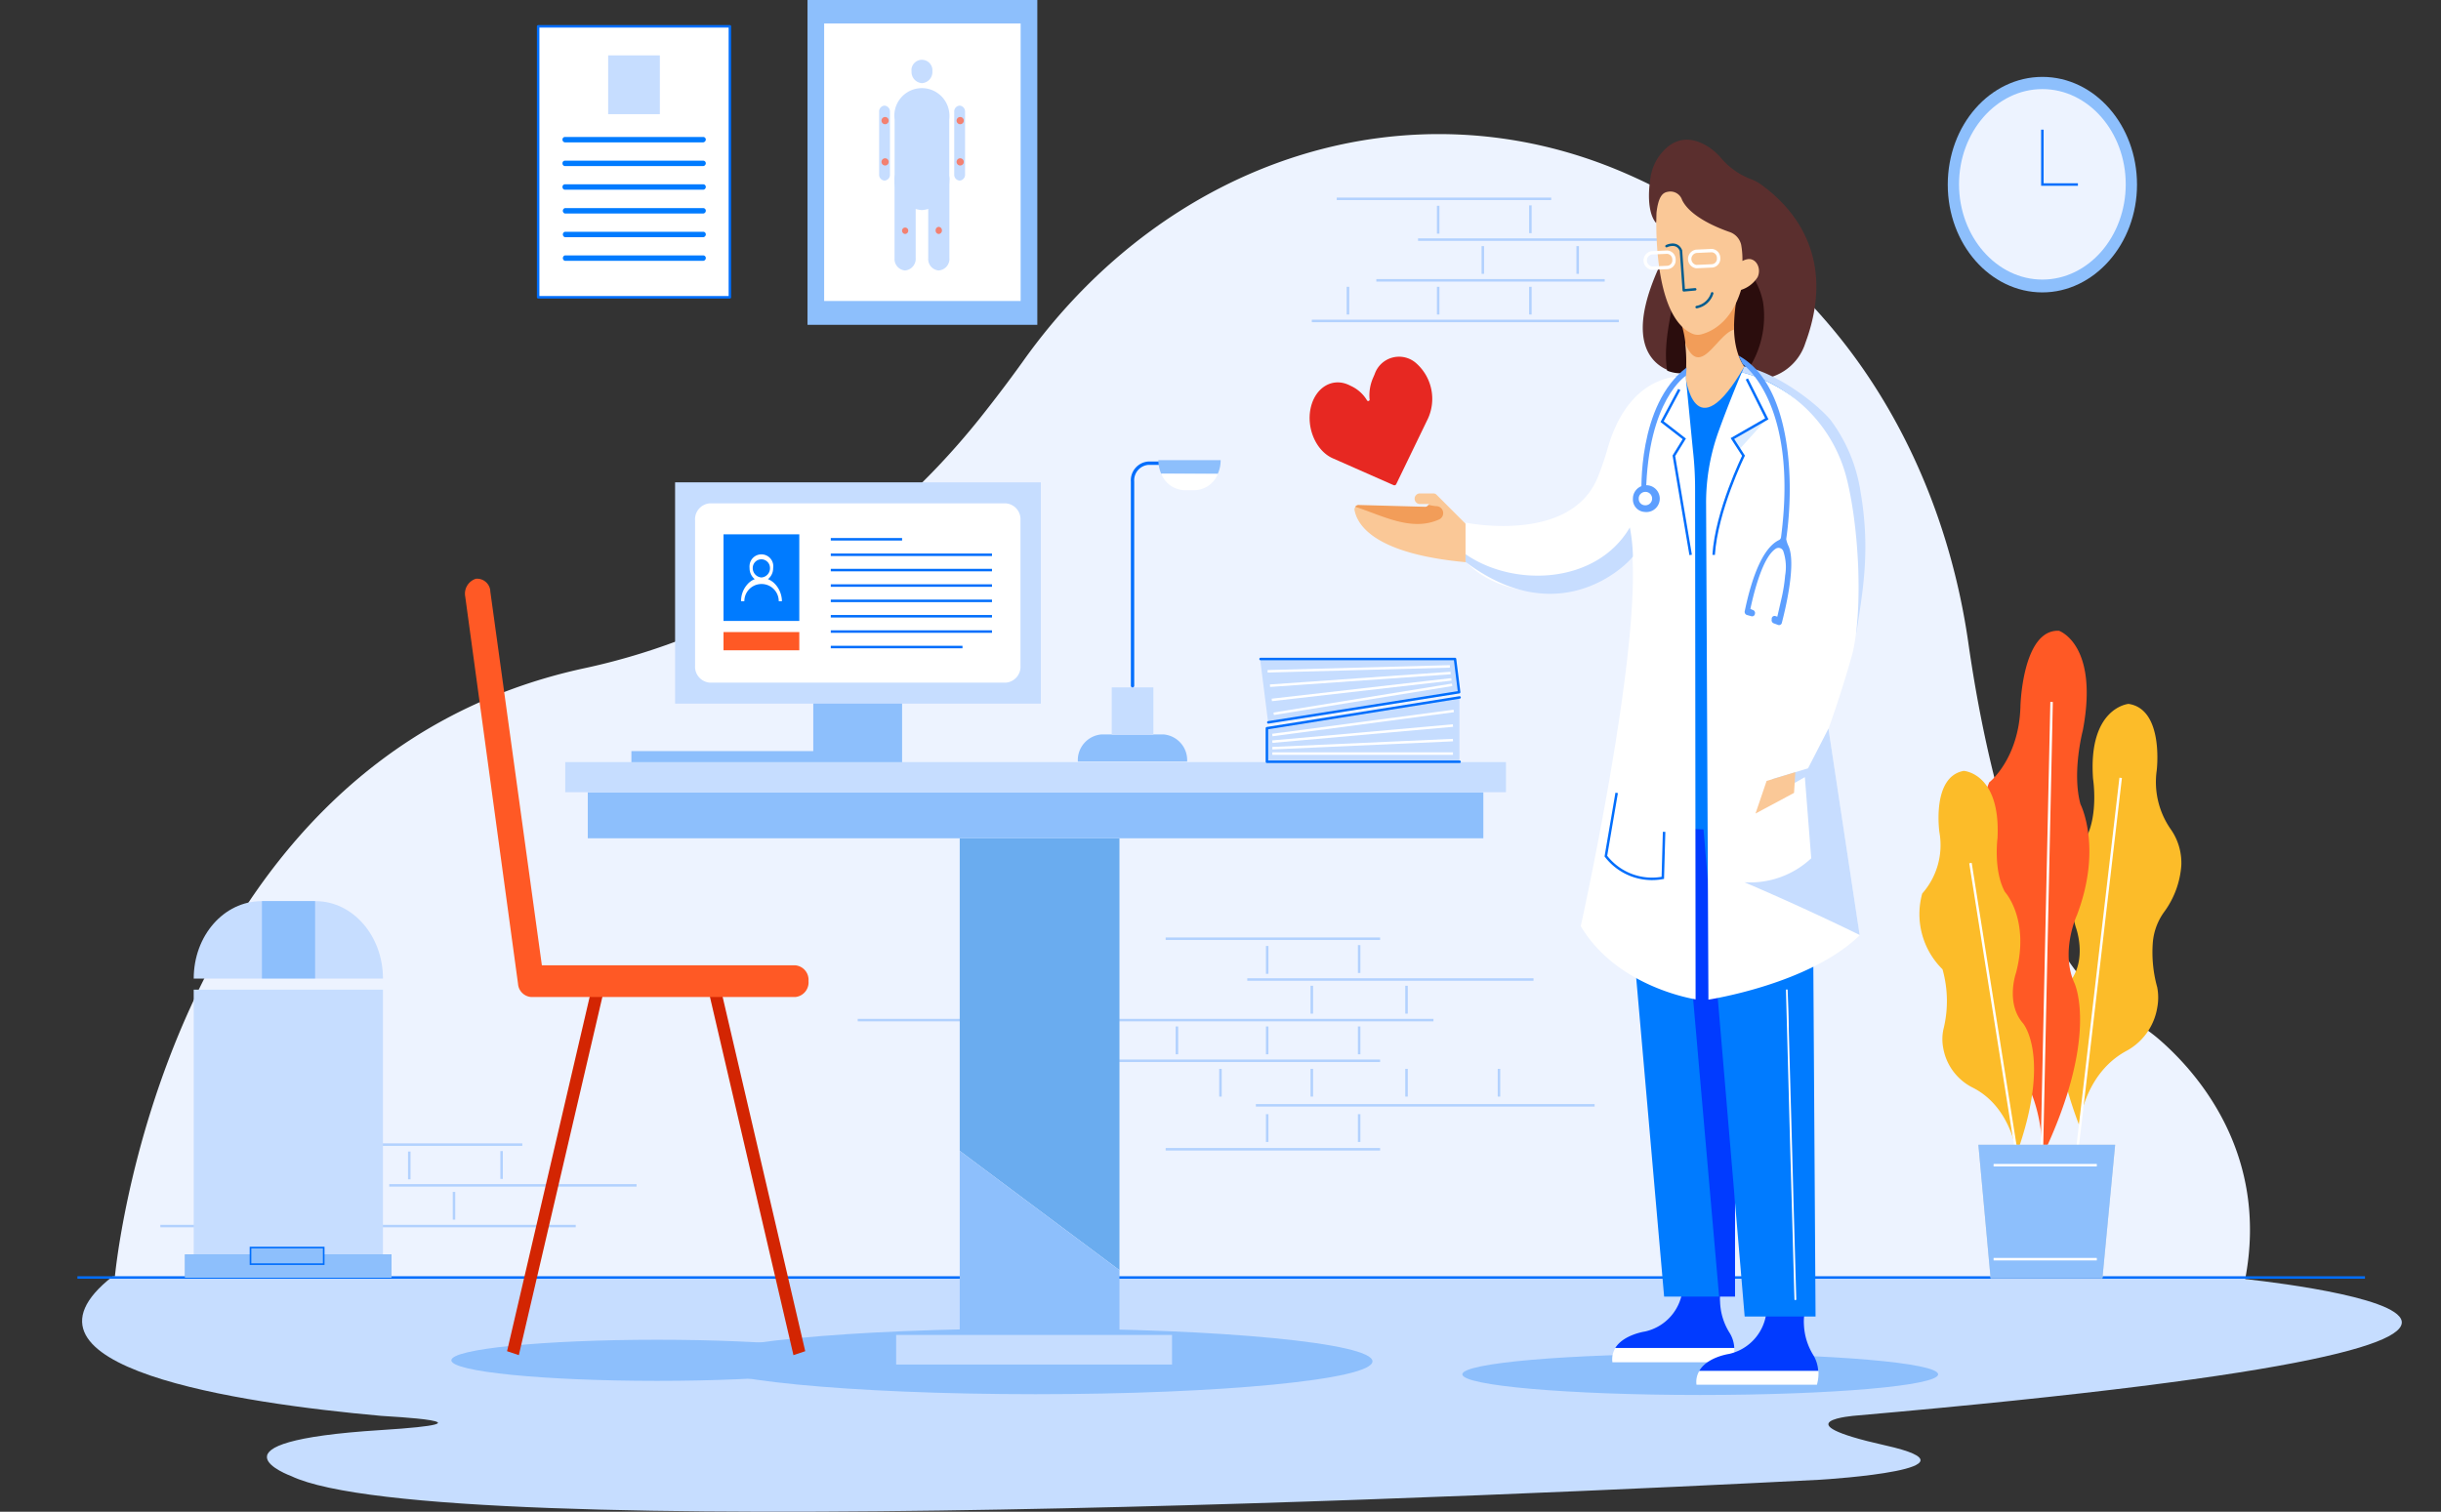 <svg viewBox="0 0 1731.33 1072.54" xmlns="http://www.w3.org/2000/svg"><rect x="0" y="0" width="1731.33" height="1072.54" fill="#333333" stroke="none"/><defs><style>.cls-1,.cls-12,.cls-13,.cls-14,.cls-24,.cls-3,.cls-30,.cls-5{fill:none;}.cls-2{fill:#edf3ff;}.cls-12,.cls-13,.cls-15,.cls-17,.cls-3,.cls-5{stroke:#016efc;}.cls-14,.cls-17,.cls-3,.cls-5{stroke-miterlimit:10;}.cls-13,.cls-14,.cls-15,.cls-24,.cls-3,.cls-5{stroke-width:1.77px;}.cls-3{opacity:0.25;isolation:isolate;}.cls-4{fill:#c6ddff;}.cls-17,.cls-6{fill:#8dbffc;}.cls-15,.cls-7{fill:#fff;}.cls-8{fill:#007bff;}.cls-9{fill:#ff5925;}.cls-10{fill:#6aacef;}.cls-11{fill:#e72822;}.cls-12,.cls-13,.cls-15,.cls-24,.cls-30{stroke-linecap:round;stroke-linejoin:round;}.cls-12,.cls-30{stroke-width:2.38px;}.cls-14,.cls-30{stroke:#fff;}.cls-16{fill:#d32502;}.cls-17{stroke-width:1.16px;}.cls-18{fill:#f38171;}.cls-19{fill:#fac897;}.cls-20{fill:#f29d59;}.cls-21{fill:#013bff;}.cls-22{fill:#5b2f2e;}.cls-23{fill:#2b0d0d;}.cls-24{stroke:#035c8e;}.cls-25{fill:#c7ddff;}.cls-26{fill:#dcecff;}.cls-27{fill:#5d9fff;}.cls-28{fill:#fcbc29;}.cls-29{fill:#ccd5dd;}</style></defs><g id="图层_2"><g id="图层_1-2"><g id="图层_2-2"><g id="图层_1-2-2"><rect height="1072.49" width="1731.33" class="cls-1"></rect><path d="M81.39,906.72s32-367.91,333.49-432.71c107.56-23.18,206-84.68,279.86-176.94,10.07-12.63,20.26-26,30.51-40.27C827.81,112.14,999.8,56.86,1152,122.58a394.75,394.75,0,0,1,140.32,102C1347.63,287,1383.5,368.34,1396.07,456c12.21,85.42,43.2,229.17,114.58,267.36a107.57,107.57,0,0,1,20.2,13.61c26,22.33,79.31,80.6,61.38,171.63Z" class="cls-2"></path><path d="M884.67,694.94h203" class="cls-3"></path><path d="M608.35,723.74H1016.7" class="cls-3"></path><path d="M738.61,752.6H978.87" class="cls-3"></path><path d="M826.77,666h152.1" class="cls-3"></path><path d="M826.77,815.38h152.1" class="cls-3"></path><path d="M890.77,784.2H1131" class="cls-3"></path><path d="M898.77,728.25V748" class="cls-3"></path><path d="M834.76,728.25V748" class="cls-3"></path><path d="M898.77,790.49V810.2" class="cls-3"></path><path d="M964,790.49V810.2" class="cls-3"></path><path d="M898.77,671.15v19.76" class="cls-3"></path><path d="M964,728.25V748" class="cls-3"></path><path d="M964,670.54V690.3" class="cls-3"></path><path d="M930.43,699.39v19.77" class="cls-3"></path><path d="M997.6,699.39v19.77" class="cls-3"></path><path d="M1005.78,170h203" class="cls-3"></path><path d="M976.19,198.9h162" class="cls-3"></path><path d="M930.43,227.7h217.75" class="cls-3"></path><path d="M948.12,141.06h152.11" class="cls-3"></path><path d="M1020.06,203.48v19.65" class="cls-3"></path><path d="M956.06,203.48v19.65" class="cls-3"></path><path d="M1020.06,146v19.77" class="cls-3"></path><path d="M1085.46,203.48v19.65" class="cls-3"></path><path d="M1085.46,145.7v19.71" class="cls-3"></path><path d="M1051.72,174.62v19.65" class="cls-3"></path><path d="M1119,174.62v19.65" class="cls-3"></path><path d="M276.08,841H451.49" class="cls-3"></path><path d="M113.73,869.87H408.35" class="cls-3"></path><path d="M218.36,812.09h152.1" class="cls-3"></path><path d="M290.29,817v19.71" class="cls-3"></path><path d="M355.76,816.66v19.77" class="cls-3"></path><path d="M322,845.64v19.65" class="cls-3"></path><path d="M389.13,845.64v19.65" class="cls-3"></path><path d="M997.6,758.33V778" class="cls-3"></path><path d="M1063.19,758.33V778" class="cls-3"></path><path d="M930.43,758.33V778" class="cls-3"></path><path d="M865.64,758.33V778" class="cls-3"></path><path d="M1590.46,907.27s388.28,39-274.19,97.07c0,0-55.4,4,20.8,21.11,74.2,16.53-39,24-46.55,24.41-206.46,10.61-981.13,46.67-1084-2.63,0,0-67.12-24.4,63.81-32.64,87.92-5.55,5.37-9.64,0-10.07-100.48-9-272.84-34.41-190.48-98.9Z" class="cls-4"></path><path d="M54.91,906.35H1677.4" class="cls-5"></path><path d="M1205.78,989.7c93.28,0,168.88-6.53,168.88-14.65s-75.6-14.58-168.88-14.58S1037.2,967,1037.2,975.05,1112.49,989.7,1205.78,989.7Z" class="cls-6"></path><path d="M466.13,979.69c80.6,0,146-6.53,146-14.58s-65.4-14.58-146-14.58-146,6.52-146,14.58S385.53,979.69,466.13,979.69Z" class="cls-6"></path><path d="M734.46,989.15c132,0,239-10.44,239-23.31s-107-23.25-239-23.25-239,10.44-239,23.25S602.43,989.15,734.46,989.15Z" class="cls-6"></path><path d="M639.83,476.21h-63v69h63Z" class="cls-6"></path><path d="M738.24,342.22H478.82v157H738.24Z" class="cls-4"></path><path d="M713.35,484.32H503.47A11.35,11.35,0,0,1,493,472.18V369.31a11.33,11.33,0,0,1,10.43-12.19H713.35a11.29,11.29,0,0,1,10.44,12.07.53.53,0,0,1,0,.13V472.36A11.27,11.27,0,0,1,713.35,484.32Z" class="cls-7"></path><path d="M566.92,379.08H513.17v61.44h53.75Z" class="cls-8"></path><path d="M533.91,402.69a6.11,6.11,0,0,1,12.21,0,6.54,6.54,0,0,1-6,7H540A6.64,6.64,0,0,1,533.91,402.69Zm16.29,12.2a14.37,14.37,0,0,0-5.49-4,9.9,9.9,0,0,0,3.66-7.87,8.42,8.42,0,1,0-16.71-2,8.53,8.53,0,0,0,0,2,9.93,9.93,0,0,0,3.66,7.87,13.59,13.59,0,0,0-5.49,4,17.64,17.64,0,0,0-4.21,11.65h2.32a12.2,12.2,0,1,1,24.4,0h2.26A18.28,18.28,0,0,0,550.2,414.89Z" class="cls-7"></path><path d="M566.92,448.45H513.17v12.93h53.75Z" class="cls-9"></path><path d="M589.25,382.61h50.58" class="cls-5"></path><path d="M589.25,393.6H703.59" class="cls-5"></path><path d="M589.25,404.46H703.59" class="cls-5"></path><path d="M589.25,415.44H703.59" class="cls-5"></path><path d="M589.25,426.3H703.59" class="cls-5"></path><path d="M589.25,437.22H703.59" class="cls-5"></path><path d="M589.25,448.08H703.59" class="cls-5"></path><path d="M589.25,459.06h93.41" class="cls-5"></path><path d="M680.71,594.76H794V901.17L680.71,816.54Z" class="cls-10"></path><path d="M794,901.17v63.27H680.71V816.54Z" class="cls-6"></path><path d="M831.29,947.11H635.62v21H831.29Z" class="cls-4"></path><path d="M608.35,532.89H447.83v12.2H608.35Z" class="cls-6"></path><path d="M416.89,594.76h635.2V562.12H416.89Z" class="cls-6"></path><path d="M400.91,562.05h667.22V540.7H400.91Z" class="cls-4"></path><path d="M1004.8,258A18.29,18.29,0,0,0,975,265.47l-1,2.32a31.22,31.22,0,0,0-2.62,15.31,1,1,0,0,1-1.89.79,25.86,25.86,0,0,0-10.68-9.76l-2.07-1c-11.72-5.49-23.86,1.77-27.09,16.23s3.84,30.5,15.55,35.75l43.26,19.1a1.47,1.47,0,0,0,1.89-.8L1012.8,297A33.72,33.72,0,0,0,1004.8,258Z" class="cls-11"></path><path d="M842,540.33H764.48a18.31,18.31,0,0,1,16.9-19.28h43.87A18.3,18.3,0,0,1,842,540.33Z" class="cls-6"></path><path d="M818.05,487.68H788.52v33.8h29.53Z" class="cls-4"></path><path d="M826.77,328.62h-12.2a12.2,12.2,0,0,0-11.29,13.05h0V486.52" class="cls-12"></path><path d="M865.76,326.48H821.59a25.14,25.14,0,0,0,2,9.64h40.14A22.73,22.73,0,0,0,865.76,326.48Z" class="cls-6"></path><path d="M823.66,336.12A18.31,18.31,0,0,0,840,347.78h7.44a18.3,18.3,0,0,0,16.29-11.41Z" class="cls-7"></path><path d="M1035.13,494.82,898.46,516.66v23.8h136.67" class="cls-4"></path><path d="M1035.25,494.82,898.58,516.66v23.8h136.67" class="cls-13"></path><path d="M902.43,521.48,1031.1,504.4" class="cls-14"></path><path d="M902.43,526.18l128.12-11.41" class="cls-14"></path><path d="M902.43,530.82l128.12-5.74" class="cls-14"></path><path d="M902.43,534.66h128.12" class="cls-14"></path><path d="M893.76,467.54h138l2.87,23.56-135.2,21.41" class="cls-4"></path><path d="M894.07,467.54H1032l2.93,23.56L899.56,512.51" class="cls-13"></path><path d="M1028.35,472.79l-129.28,3.48" class="cls-14"></path><path d="M1028.9,477.49l-128.12,9" class="cls-14"></path><path d="M1029.45,482,902.06,496.59" class="cls-14"></path><path d="M1029.94,485.85,903.4,506.41" class="cls-14"></path><path d="M735.74,0h-163V230.45h163Z" class="cls-6"></path><path d="M723.91,16.66H584.55V213.55H723.91Z" class="cls-7"></path><path d="M517.69,18.67h-136V210.92h136Z" class="cls-15"></path><path d="M368,961.45l-8.36-2.81,60.47-259.43,8.36,2.81Z" class="cls-16"></path><path d="M562.77,961.45l8.36-2.81L510.67,699.21,502.31,702Z" class="cls-16"></path><path d="M564.42,707.33h-188a10.08,10.08,0,0,1-9-9.34L330,423.43a11.1,11.1,0,0,1,7.51-12.81A9.41,9.41,0,0,1,347.74,419l0,.43,36.6,265.46H564.3A10.32,10.32,0,0,1,573.45,696,10.43,10.43,0,0,1,564.42,707.33Z" class="cls-9"></path><path d="M271.62,702.14H137.4V890.79H271.62Z" class="cls-4"></path><path d="M277.66,889.94H131.24v16.6H277.66Z" class="cls-10"></path><path d="M277.66,889.94H131.24v16.6H277.66Z" class="cls-6"></path><path d="M271.62,694.27H137.4c0-30.51,21.47-54.91,48.08-54.91h38.31C250.15,639.3,271.62,663.89,271.62,694.27Z" class="cls-4"></path><path d="M185.78,639.3h0v54.91h37.71V639.3Z" class="cls-6"></path><path d="M229.59,885.12H177.67v11.77h51.92Z" class="cls-17"></path><path d="M653.93,59a7.93,7.93,0,0,0,7.38-8.42,7.45,7.45,0,0,0-14.77-1.9,7.55,7.55,0,0,0,0,1.9A7.94,7.94,0,0,0,653.93,59Z" class="cls-4"></path><path d="M653.93,149.06a20.81,20.81,0,0,1-19.41-22.12V84.81a19.53,19.53,0,1,1,38.75-4.87,19.84,19.84,0,0,1,0,4.87v42.1A20.94,20.94,0,0,1,653.93,149.06Z" class="cls-4"></path><path d="M665.82,191.89a8.11,8.11,0,0,1-7.45-8.73s0-.08,0-.12V128.13a7.57,7.57,0,1,1,15-2.35,7.72,7.72,0,0,1,0,2.35V183a8.12,8.12,0,0,1-7.33,8.83Z" class="cls-4"></path><path d="M642,191.89a8.12,8.12,0,0,1-7.52-8.67c0-.06,0-.12,0-.18V128.13a7.57,7.57,0,1,1,15-2.35,7.72,7.72,0,0,1,0,2.35V183A8.3,8.3,0,0,1,642,191.89Z" class="cls-4"></path><path d="M680.65,128.13a4.16,4.16,0,0,1-3.85-4.4V79.32a4.16,4.16,0,0,1,3.85-4.4,4.22,4.22,0,0,1,3.84,4.4v44.41A4.15,4.15,0,0,1,680.65,128.13Z" class="cls-4"></path><path d="M627.38,128.13a4.16,4.16,0,0,1-3.84-4.4V79.32a4.16,4.16,0,0,1,3.84-4.4,4.22,4.22,0,0,1,3.85,4.4v44.41A4.16,4.16,0,0,1,627.38,128.13Z" class="cls-4"></path><path d="M680.65,117.39a2.56,2.56,0,1,0-2.14-2.14A2.57,2.57,0,0,0,680.65,117.39Z" class="cls-18"></path><path d="M680.65,88.1A2.56,2.56,0,1,0,678.51,86,2.56,2.56,0,0,0,680.65,88.1Z" class="cls-18"></path><path d="M642,166a2.33,2.33,0,0,0,2.2-2.43.22.22,0,0,0,0-.08,2.2,2.2,0,0,0-4.39,0A2.32,2.32,0,0,0,642,166Z" class="cls-18"></path><path d="M665.82,166a2.39,2.39,0,0,0,2.26-2.5h0a2.44,2.44,0,0,0-2.26-2.56,2.39,2.39,0,0,0-2.2,2.55h0a2.31,2.31,0,0,0,2.12,2.5Z" class="cls-18"></path><path d="M627.38,117.39a2.56,2.56,0,1,0-2.13-2.14A2.57,2.57,0,0,0,627.38,117.39Z" class="cls-18"></path><path d="M627.38,88.1A2.56,2.56,0,1,0,625.25,86,2.55,2.55,0,0,0,627.38,88.1Z" class="cls-18"></path><path d="M468,39.29H431.35V81H468Z" class="cls-4"></path><path d="M498.77,101H400.66a1.89,1.89,0,0,1-1.7-2,1.77,1.77,0,0,1,1.7-1.83h98.17A1.84,1.84,0,0,1,500.6,99,2.07,2.07,0,0,1,498.77,101Z" class="cls-8"></path><path d="M498.77,117.82H400.66a1.83,1.83,0,0,1-1.7-1.95h0A1.75,1.75,0,0,1,400.6,114h98.23a1.83,1.83,0,0,1,1.77,1.89h0A2,2,0,0,1,498.77,117.82Z" class="cls-8"></path><path d="M498.77,134.6H400.66a1.83,1.83,0,0,1-1.7-1.95h0a1.77,1.77,0,0,1,1.64-1.89h98.23a1.83,1.83,0,0,1,1.77,1.89h0A2,2,0,0,1,498.77,134.6Z" class="cls-8"></path><path d="M498.77,151.5H400.66a2,2,0,0,1,0-3.85h98.17a1.84,1.84,0,0,1,1.78,1.89.13.13,0,0,0,0,.06A2,2,0,0,1,498.77,151.5Z" class="cls-8"></path><path d="M498.77,168.27H400.66a2,2,0,0,1,0-3.84h98.17a1.84,1.84,0,0,1,1.78,1.89.13.13,0,0,0,0,.06A2,2,0,0,1,498.77,168.27Z" class="cls-8"></path><path d="M498.77,185.05H400.66a2,2,0,0,1,0-3.84h98.17a1.84,1.84,0,0,1,1.78,1.89.13.13,0,0,0,0,.06A2,2,0,0,1,498.77,185.05Z" class="cls-8"></path><path d="M1448.6,207.45c36.61,0,67.12-34.23,67.12-76.45s-30-76.45-67.12-76.45-67.11,34.22-67.11,76.45S1411.63,207.45,1448.6,207.45Z" class="cls-6"></path><path d="M1448.6,198.35c32.65,0,59.12-30.5,59.12-67.6s-26.47-67.54-59.12-67.54-59.12,30.51-59.12,67.54S1416,198.35,1448.6,198.35Z" class="cls-2"></path><path d="M1448.6,92v38.92h25.2" class="cls-5"></path><path d="M1048.79,378.59l-7-4.76a.38.38,0,0,1-.37-.31L1018.9,351h0a3.09,3.09,0,0,0-2-.92H1006.7a3.78,3.78,0,0,0,0,7.51h6.77a3.09,3.09,0,0,1-.37,1c-2,2.51-6.71,5.07-4.7,5.37a158.93,158.93,0,0,1-44.84-5.37,2.88,2.88,0,0,0-2.88,2.86,3.16,3.16,0,0,0,.13.87c1.84,8.78,11.78,30.5,79.32,36.6a2.67,2.67,0,0,0,2.56-1.52l7.45-13.91a3.49,3.49,0,0,0-1.17-4.78Z" class="cls-19"></path><path d="M1020.91,368.46a4.95,4.95,0,0,0-1.77-9.34c-2,0-4.15-.67-6.1-.85a2.58,2.58,0,0,1-2.26,1.28l-47.22-1.28a2.79,2.79,0,0,0-2.32,1.28C980.46,365.71,1001.08,377.49,1020.91,368.46Z" class="cls-20"></path><path d="M1166.79,944.67a34.21,34.21,0,0,0,26.72-31.24H1221a29.43,29.43,0,0,0-1,10.19,43.81,43.81,0,0,0,6.84,22.15,22.16,22.16,0,0,1,3.23,10.55h-84.38C1151.54,946.86,1166.79,944.67,1166.79,944.67Z" class="cls-21"></path><path d="M1230.06,956.44a30.28,30.28,0,0,1-1,10.07h-85.41a15,15,0,0,1,2.07-10.07Z" class="cls-7"></path><path d="M1230.61,552.23V919.9H1209l-21.72-367.67Z" class="cls-21"></path><path d="M1181.68,552.23h5.55l32.09,367.67h-39L1152,596.53l-3.85-44.6Z" class="cls-8"></path><path d="M1226.34,960.59A34.17,34.17,0,0,0,1253,929.35h27.46a32.74,32.74,0,0,0-1,10.19,44.62,44.62,0,0,0,6.83,22.15,24.34,24.34,0,0,1,3.3,11h-84.38C1210.78,962.79,1226.34,960.59,1226.34,960.59Z" class="cls-21"></path><path d="M1289.79,972.67a31.3,31.3,0,0,1-1.1,9.77h-85.41a14.91,14.91,0,0,1,2-9.77Z" class="cls-7"></path><path d="M1285.34,552.23l.3,53.39,2.08,328.43h-50.28l-27.27-322.94-4.94-58.88Z" class="cls-8"></path><path d="M1170.63,126.05a35.83,35.83,0,0,1,5-13.6c5.31-8.12,16-19,33.31-9.89a41.39,41.39,0,0,1,11.59,9.34,51.4,51.4,0,0,0,20.87,15,31.2,31.2,0,0,1,7.87,4.15c12.81,9.45,56.62,43.68,31.24,112.26a37,37,0,0,1-33.93,25.87c-2.68,0-5.3-4-8.11-4.82-4.76-20.32,2.62-29.53-.37-47.41-6.89-33.92-27.76-46.12-51.06-63.51a29.92,29.92,0,0,0-.55-9.76s-7.14-3.05-11.72,14.7C1174.78,158.27,1166.73,151.5,1170.63,126.05Z" class="cls-22"></path><path d="M1176.43,190.12a168.77,168.77,0,0,0,7.75-21.85c12.57,3.48,14.76,27.77,12.2,39.72-3.54,16.78,4.15,34-13.79,54.43a27.37,27.37,0,0,1-8.36-5.49C1164.41,247.47,1159.23,228.37,1176.43,190.12Z" class="cls-22"></path><path d="M1188.57,206.1a53.36,53.36,0,0,0-4.39-37.7,89.53,89.53,0,0,0,2.81-15c23.3,17.33,56.68,27.21,63.51,61a68.82,68.82,0,0,1-12.2,50.15,25.13,25.13,0,0,1-13.91-12.2,112.07,112.07,0,0,0-18.92,8.54,25.14,25.14,0,0,1-23,2.08C1179.48,245.15,1185,222.88,1188.57,206.1Z" class="cls-23"></path><path d="M1253.18,271.94s-23.12-4-23.3-39.91c-10.86-23.91-31-11.77-34.54,12.21a116.75,116.75,0,0,1-1.77,36.3s5,50.64,25.08,60.4C1218.65,340.7,1260.87,300.55,1253.18,271.94Z" class="cls-19"></path><path d="M1229.88,233.86a133,133,0,0,1,1.4-19.22,74.52,74.52,0,0,0-39,14.28,73.91,73.91,0,0,1,3.18,15.07C1206.08,268.89,1217.67,237.28,1229.88,233.86Z" class="cls-20"></path><path d="M1174.91,150.82s-3.6,73.22,25.38,85.91a9.61,9.61,0,0,0,6.1.55c6.1-1.52,21.23-7.44,28.49-31.6a21.62,21.62,0,0,0,11.71-9c2.87-6.1-.79-13.3-6.52-12.88a12.22,12.22,0,0,0-4.21,1.35,59.22,59.22,0,0,0-.86-11.29,12.51,12.51,0,0,0-7.93-9.15c-8.36-2.87-28.13-10.74-34-22.82a8.72,8.72,0,0,0-10.19-5.8C1179.12,136.67,1176.25,139.66,1174.91,150.82Z" class="cls-19"></path><path d="M1182,174.62s7.39-3.72,10.25,3.11l2,28.25,8.12-.73" class="cls-24"></path><path d="M1203.4,217.88a14.29,14.29,0,0,0,11-9.76" class="cls-24"></path><path d="M1195.41,266.57s6.1,55.4,41.85-6.59c0,0,62.11,15.68,65.34,99.27h-42.71l-2,225.32s-67.11,12.93-91.09-7.57l4.7-221.48s-26,3.05-38.56-8.35C1132.75,347.17,1158.25,265.1,1195.41,266.57Z" class="cls-8"></path><path d="M1039.46,398.29V370.78s75,15.56,94-32.71a189.28,189.28,0,0,0,6.65-19.52c3.9-13.36,16.29-51.13,55.46-52l5.18,53a242.05,242.05,0,0,1,1.53,27.45l.36,362s-55.58-8.23-81.45-51.92c0,0,41.43-186.76,36.61-262.36l-.49.61c-.3-4.39-.67-6.1-1.16-10.18C1131.59,428,1067.71,428.92,1039.46,398.29Z" class="cls-7"></path><path d="M1307.12,338.5c-12.63-41.24-37.59-65.59-71.69-74.37,1.16-2.63,1.71-4.15,1.71-4.15,21.84,4.15,49.48,24.4,61,37.7a113.16,113.16,0,0,1,21.48,51.25c7.5,43.2.91,73.22-2.93,100.37C1316.27,402.69,1317.86,373.71,1307.12,338.5Z" class="cls-25"></path><path d="M1218.83,306.35c6.59-18.31,13.43-34.72,16.6-42.22a104.26,104.26,0,0,1,74.13,74.37c8.24,31.73,12.2,88.78,4.7,123.74-7.2,26.66-17.39,54.91-17.39,54.91L1319,663.58c-35.76,34.84-107.26,45.64-107.26,45.64l-1.65-351.38A148.81,148.81,0,0,1,1218.83,306.35Z" class="cls-7"></path><path d="M1296.87,516.9,1319,663.34s-37-18.31-81.76-37.4a63.44,63.44,0,0,0,47.41-17l-4.52-57.59-17.57,10-5.74-8.54,25.57-7.69Z" class="cls-25"></path><path d="M1233.72,318.79l19.4-21.53-24.4,14Z" class="cls-26"></path><path d="M1191.07,276.33l-12.2,22.82,15.74,12.2-7.38,12,11.9,70.35" class="cls-5"></path><path d="M1146.66,562.54,1139,607.39a41.25,41.25,0,0,0,40.39,15.43l.91-32.64" class="cls-5"></path><path d="M1253,554.06l-7.87,23.13,27.33-14.65.92-14.7Z" class="cls-19"></path><path d="M1195.83,266.57s-27,16.78-28.37,83.34h-3.17s-3.17-62.66,32-89.2Z" class="cls-27"></path><path d="M1266.91,382.49c6.1-41.79,3.36-109.82-33.8-130.2l2.93,6.1s39.72,27,27.21,122.64a2.65,2.65,0,0,1-1.34,2.07c-12.2,5.74-19.83,28.43-24.41,50.46a2.33,2.33,0,0,0,1.53,2.75l3.29.91a2,2,0,0,0,2.35-1.45.32.32,0,0,0,0-.14,2.19,2.19,0,0,0-1.28-2.8l-1.89-.8c2.32-11,8.54-36.6,17.94-42.7a3.59,3.59,0,0,1,5,.95,3.83,3.83,0,0,1,.37.69,35.17,35.17,0,0,1,1.34,17.33,115,115,0,0,1-2.75,17l-2.8,12.21-1.53-.49a2.09,2.09,0,0,0-2.44,1.63v.81a2.32,2.32,0,0,0,1.34,2.74l3.3,1.22a2.07,2.07,0,0,0,2.54-1.45.25.25,0,0,0,0-.07c2.32-8.91,10.31-41.49,4.82-54.3A19.87,19.87,0,0,1,1266.91,382.49Z" class="cls-27"></path><path d="M1166.42,363.21a9.52,9.52,0,1,0-8.15-10.71,9.13,9.13,0,0,0-.08,1.38A8.83,8.83,0,0,0,1166.42,363.21Z" class="cls-27"></path><path d="M1166.42,358.45a4.76,4.76,0,1,0-4.1-5.33,3.33,3.33,0,0,0,0,.63A4.45,4.45,0,0,0,1166.42,358.45Z" class="cls-7"></path><path d="M1239,268.89l14.15,28.24-24.4,14,7.87,12.2s-19.16,39-21.17,70.35" class="cls-5"></path><path d="M1266.73,702.57c.67,24.4,1.34,49.3,2,73.95,1,39.29,2.2,78.58,3.24,117.93.3,9,.48,18.31.79,27.09a.69.69,0,0,0,.44.85.67.67,0,0,0,.84-.45.68.68,0,0,0,0-.4c-.67-24.4-1.4-49.23-2.07-73.94-1-39.24-2.2-78.53-3.24-117.88,0-9-.49-18.31-.79-27.15a.61.61,0,1,0-1.22,0Z" class="cls-7"></path><path d="M1156,374.19a128.72,128.72,0,0,1,2.2,20.63c-4.82,6.53-52.41,53.75-118.73,3.84v-5.49C1073.81,417,1132.44,414.52,1156,374.19Z" class="cls-25"></path><path d="M1474.72,798.36s3.23-36.61,33.74-52.9a42.74,42.74,0,0,0,21.6-30.51,38.64,38.64,0,0,0,0-14.46,92.6,92.6,0,0,1-3.12-31.91,43,43,0,0,1,8-21.53,63.41,63.41,0,0,0,12.2-33,41.61,41.61,0,0,0-7.69-26,58.58,58.58,0,0,1-9.76-41.37s5.37-43.56-20-47.29c0,0-28.8,2.57-25.14,53.21,0,0,3.91,25-4.94,41.91,0,0-19.1,21.6-7.38,63.09,0,0,8.84,23.12-4.58,39.48C1467.58,696.89,1446,723.43,1474.72,798.36Z" class="cls-28"></path><path d="M1448.48,820.63s3.18-56.19-35.81-80c0,0-11.29-29.84-4.21-52.23a131.68,131.68,0,0,0,7.69-57.47s-21.91-36-5.25-75.84c0,0,21.29-16.66,22.15-54.37,0,0,1.46-54.42,27.33-53.2,0,0,28.49,9.64,16.9,70.72,0,0-7.87,29.71-1.65,52.34,0,0,15.74,30.51-2.5,78.65,0,0-12.2,26.3-1.52,48.81C1471.54,698.42,1489.12,735.7,1448.48,820.63Z" class="cls-9"></path><path d="M1455.13,498l-7.5,347.1" class="cls-14"></path><path d="M1504.13,551.86,1470.39,841" class="cls-14"></path><path d="M1430.36,818.68s-3.66-33.5-31.66-47.29a38.86,38.86,0,0,1-20.38-27.58,33.68,33.68,0,0,1,0-13.12,83,83,0,0,0-.55-43,54.89,54.89,0,0,1-14.4-53.75,51.86,51.86,0,0,0,12.2-43.44s-5.73-39.48,17.27-43.57c0,0,26.3,1.53,23.92,47.84,0,0-3,22.94,5.3,38.07,0,0,17.82,19.22,7.87,57.29,0,0-7.62,21.36,4.89,35.82C1434.94,726.06,1455.13,749.67,1430.36,818.68Z" class="cls-28"></path><path d="M1397.6,612.33l32.76,206.35" class="cls-14"></path><path d="M1491.19,906.84h-79.31l-8.67-94.63h97Z" class="cls-29"></path><path d="M1491.19,906.84h-79.31l-8.67-94.63h97Z" class="cls-6"></path><path d="M1414,826.67h73.21" class="cls-14"></path><path d="M1414,893.36h73.21" class="cls-14"></path><path d="M1214.14,188.65l-11,.49a5.49,5.49,0,0,1,0-10.86l10.92-.49a5.19,5.19,0,0,1,4.89,5.31,5.07,5.07,0,0,1-4.55,5.53Z" class="cls-30"></path><path d="M1182.71,189.75l-10.92.49a5.49,5.49,0,0,1-.36-10.86l11-.49a5.18,5.18,0,0,1,4.88,5.31,5.07,5.07,0,0,1-4.53,5.55Z" class="cls-30"></path></g></g></g></g></svg>
